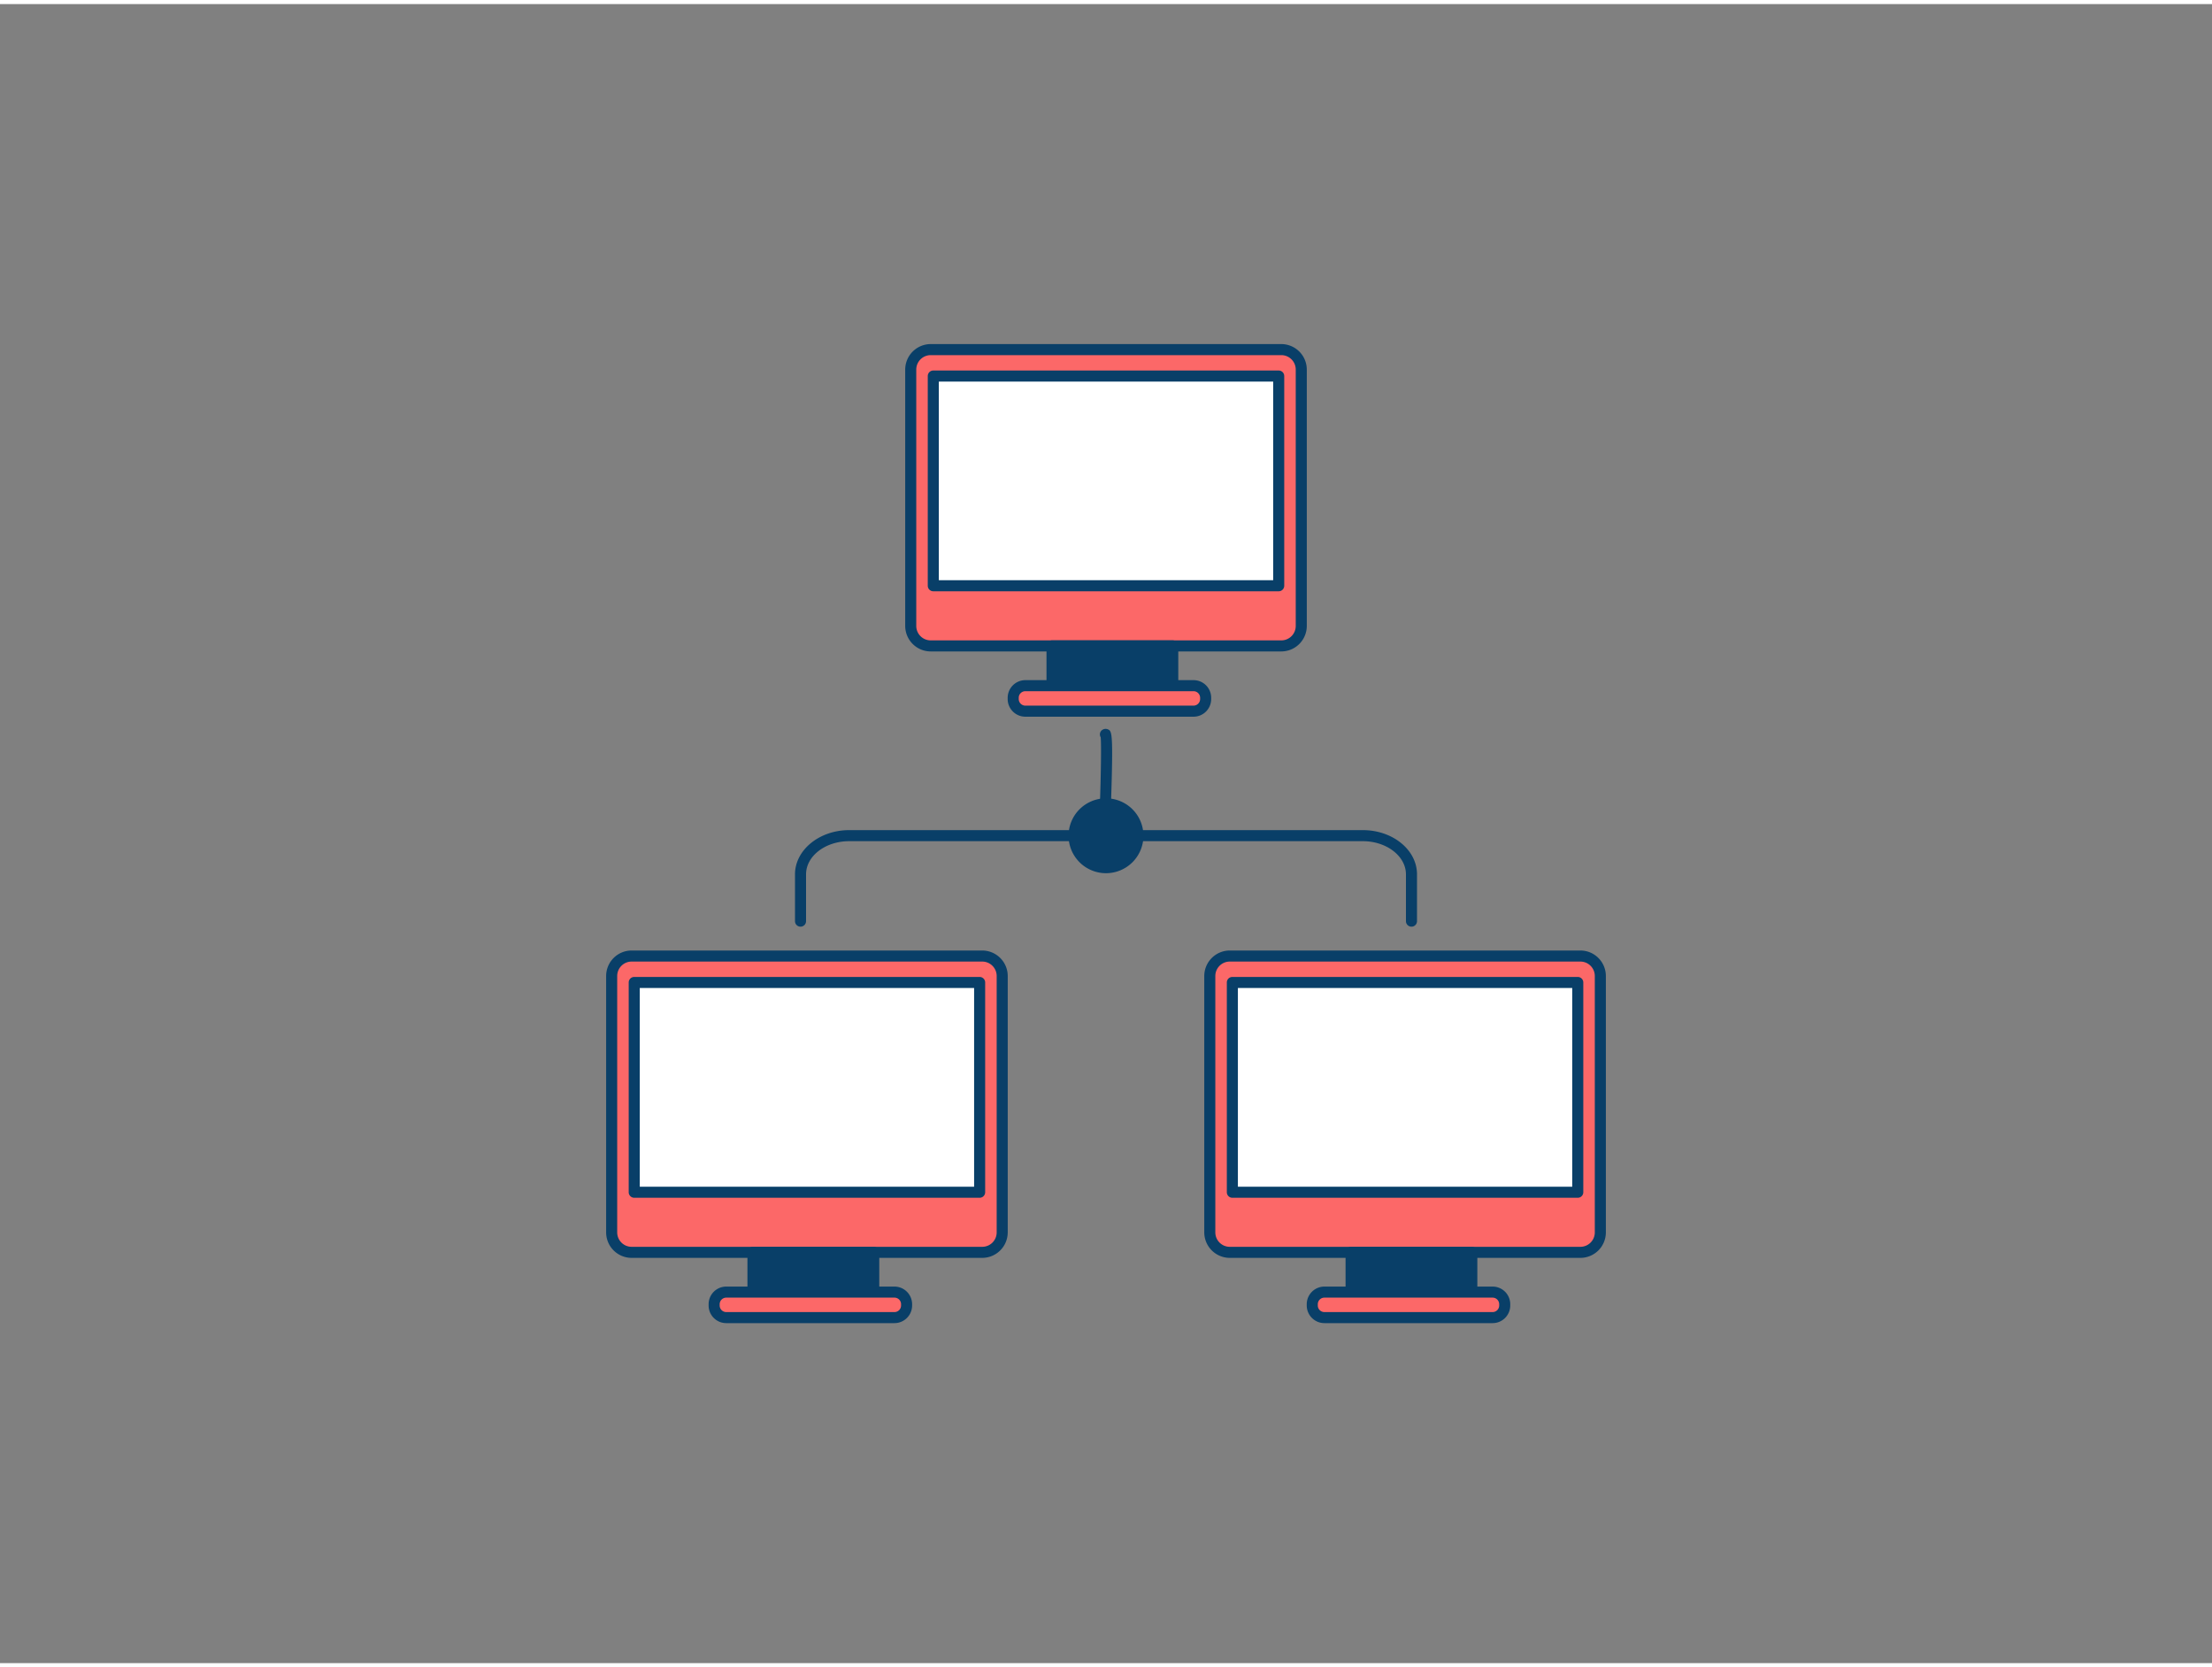 <svg xmlns="http://www.w3.org/2000/svg" viewBox="0 0 400 300" width="406" height="306" class="illustration styles_illustrationTablet__1DWOa"><rect x="0" y="0" width="400" height="300" fill="#808080" stroke="none"/><g id="_155_network_outline" data-name="#155_network_outline"><rect x="164.69" y="62.48" width="70.63" height="53.58" rx="3.61" fill="#fc6868"></rect><path d="M231.7,117.06H168.3a4.62,4.62,0,0,1-4.61-4.61V66.09a4.62,4.62,0,0,1,4.61-4.61h63.4a4.62,4.62,0,0,1,4.61,4.61v46.36A4.62,4.62,0,0,1,231.7,117.06ZM168.3,63.48a2.61,2.61,0,0,0-2.61,2.61v46.36a2.61,2.61,0,0,0,2.61,2.61h63.4a2.61,2.61,0,0,0,2.61-2.61V66.09a2.61,2.61,0,0,0-2.61-2.61Z" fill="#093f68"></path><rect x="190.24" y="116.06" width="21.83" height="7.81" fill="#093f68"></rect><path d="M212.07,124.87H190.24a1,1,0,0,1-1-1v-7.81a1,1,0,0,1,1-1h21.83a1,1,0,0,1,1,1v7.81A1,1,0,0,1,212.07,124.87Zm-20.83-2h19.83v-5.81H191.24Z" fill="#093f68"></path><rect x="183.22" y="123.25" width="34.8" height="4.61" rx="2.19" fill="#fc6868"></rect><path d="M215.83,128.86H185.42a3.2,3.2,0,0,1-3.2-3.2v-.22a3.2,3.2,0,0,1,3.2-3.19h30.41a3.19,3.19,0,0,1,3.19,3.19v.22A3.19,3.19,0,0,1,215.83,128.86Zm-30.41-4.61a1.19,1.19,0,0,0-1.2,1.19v.22a1.2,1.2,0,0,0,1.2,1.2h30.41a1.2,1.2,0,0,0,1.19-1.2v-.22a1.19,1.19,0,0,0-1.19-1.19Z" fill="#093f68"></path><rect x="168.77" y="67.26" width="62.46" height="37.93" fill="#fff"></rect><path d="M231.23,106.18H168.77a1,1,0,0,1-1-1V67.26a1,1,0,0,1,1-1h62.46a1,1,0,0,1,1,1v37.92A1,1,0,0,1,231.23,106.18Zm-61.46-2h60.46V68.26H169.77Z" fill="#093f68"></path><rect x="110.61" y="172.14" width="70.63" height="53.58" rx="3.61" fill="#fc6868"></rect><path d="M177.62,226.72h-63.4a4.61,4.61,0,0,1-4.61-4.61V175.75a4.61,4.61,0,0,1,4.61-4.61h63.4a4.62,4.62,0,0,1,4.61,4.61v46.36A4.62,4.62,0,0,1,177.62,226.72Zm-63.4-53.58a2.61,2.61,0,0,0-2.61,2.61v46.36a2.61,2.61,0,0,0,2.61,2.61h63.4a2.61,2.61,0,0,0,2.61-2.61V175.75a2.61,2.61,0,0,0-2.61-2.61Z" fill="#093f68"></path><rect x="136.16" y="225.72" width="21.83" height="7.81" fill="#093f68"></rect><path d="M158,234.53H136.16a1,1,0,0,1-1-1v-7.81a1,1,0,0,1,1-1H158a1,1,0,0,1,1,1v7.81A1,1,0,0,1,158,234.53Zm-20.82-2H157v-5.81H137.16Z" fill="#093f68"></path><rect x="129.14" y="232.91" width="34.8" height="4.61" rx="2.19" fill="#fc6868"></rect><path d="M161.74,238.52H131.33a3.19,3.19,0,0,1-3.19-3.19v-.23a3.19,3.19,0,0,1,3.19-3.19h30.41a3.2,3.2,0,0,1,3.2,3.19v.23A3.2,3.2,0,0,1,161.74,238.52Zm-30.41-4.61a1.19,1.19,0,0,0-1.19,1.19v.23a1.19,1.19,0,0,0,1.19,1.19h30.41a1.19,1.19,0,0,0,1.2-1.19v-.23a1.19,1.19,0,0,0-1.2-1.19Z" fill="#093f68"></path><rect x="114.69" y="176.92" width="62.46" height="37.93" fill="#fff"></rect><path d="M177.15,215.85H114.69a1,1,0,0,1-1-1V176.92a1,1,0,0,1,1-1h62.46a1,1,0,0,1,1,1v37.93A1,1,0,0,1,177.15,215.85Zm-61.46-2h60.46V177.92H115.69Z" fill="#093f68"></path><rect x="218.77" y="172.14" width="70.63" height="53.58" rx="3.61" fill="#fc6868"></rect><path d="M285.78,226.72h-63.4a4.62,4.62,0,0,1-4.61-4.61V175.75a4.62,4.62,0,0,1,4.61-4.61h63.4a4.61,4.61,0,0,1,4.61,4.61v46.36A4.61,4.61,0,0,1,285.78,226.72Zm-63.4-53.58a2.61,2.61,0,0,0-2.61,2.61v46.36a2.61,2.61,0,0,0,2.61,2.61h63.4a2.61,2.61,0,0,0,2.61-2.61V175.75a2.61,2.61,0,0,0-2.61-2.61Z" fill="#093f68"></path><rect x="244.32" y="225.72" width="21.83" height="7.81" fill="#093f68"></rect><path d="M266.15,234.53H244.32a1,1,0,0,1-1-1v-7.81a1,1,0,0,1,1-1h21.83a1,1,0,0,1,1,1v7.81A1,1,0,0,1,266.15,234.53Zm-20.83-2h19.83v-5.81H245.32Z" fill="#093f68"></path><rect x="237.3" y="232.91" width="34.8" height="4.61" rx="2.19" fill="#fc6868"></rect><path d="M269.91,238.52H239.5a3.2,3.2,0,0,1-3.2-3.19v-.23a3.2,3.2,0,0,1,3.2-3.19h30.41a3.19,3.19,0,0,1,3.19,3.19v.23A3.19,3.19,0,0,1,269.91,238.52Zm-30.41-4.61a1.19,1.19,0,0,0-1.2,1.19v.23a1.19,1.19,0,0,0,1.2,1.19h30.41a1.19,1.19,0,0,0,1.19-1.19v-.23a1.19,1.19,0,0,0-1.19-1.19Z" fill="#093f68"></path><rect x="222.85" y="176.92" width="62.46" height="37.93" fill="#fff"></rect><path d="M285.31,215.85H222.85a1,1,0,0,1-1-1V176.92a1,1,0,0,1,1-1h62.46a1,1,0,0,1,1,1v37.93A1,1,0,0,1,285.31,215.85Zm-61.46-2h60.46V177.92H223.85Z" fill="#093f68"></path><path d="M255.24,166.83a1,1,0,0,1-1-1v-8.46c0-3.29-3.5-6-7.8-6H153.56c-4.3,0-7.8,2.68-7.8,6v8.46a1,1,0,1,1-2,0v-8.46c0-4.4,4.4-8,9.8-8h92.88c5.4,0,9.8,3.57,9.8,8v8.46A1,1,0,0,1,255.24,166.83Z" fill="#093f68"></path><circle cx="200" cy="150.39" r="5.77" fill="#093f68"></circle><path d="M200,157.16a6.77,6.77,0,1,1,6.77-6.76A6.77,6.77,0,0,1,200,157.16Zm0-11.53a4.77,4.77,0,1,0,4.77,4.77A4.78,4.78,0,0,0,200,145.63Z" fill="#093f68"></path><path d="M199.9,145.63h0a1,1,0,0,1-1-1c.18-5.11.27-10.79.14-12.05a1,1,0,0,1,.15-1.22,1.07,1.07,0,0,1,1.14-.22c.75.33,1,.45.57,13.56A1,1,0,0,1,199.9,145.63Z" fill="#093f68"></path></g></svg>